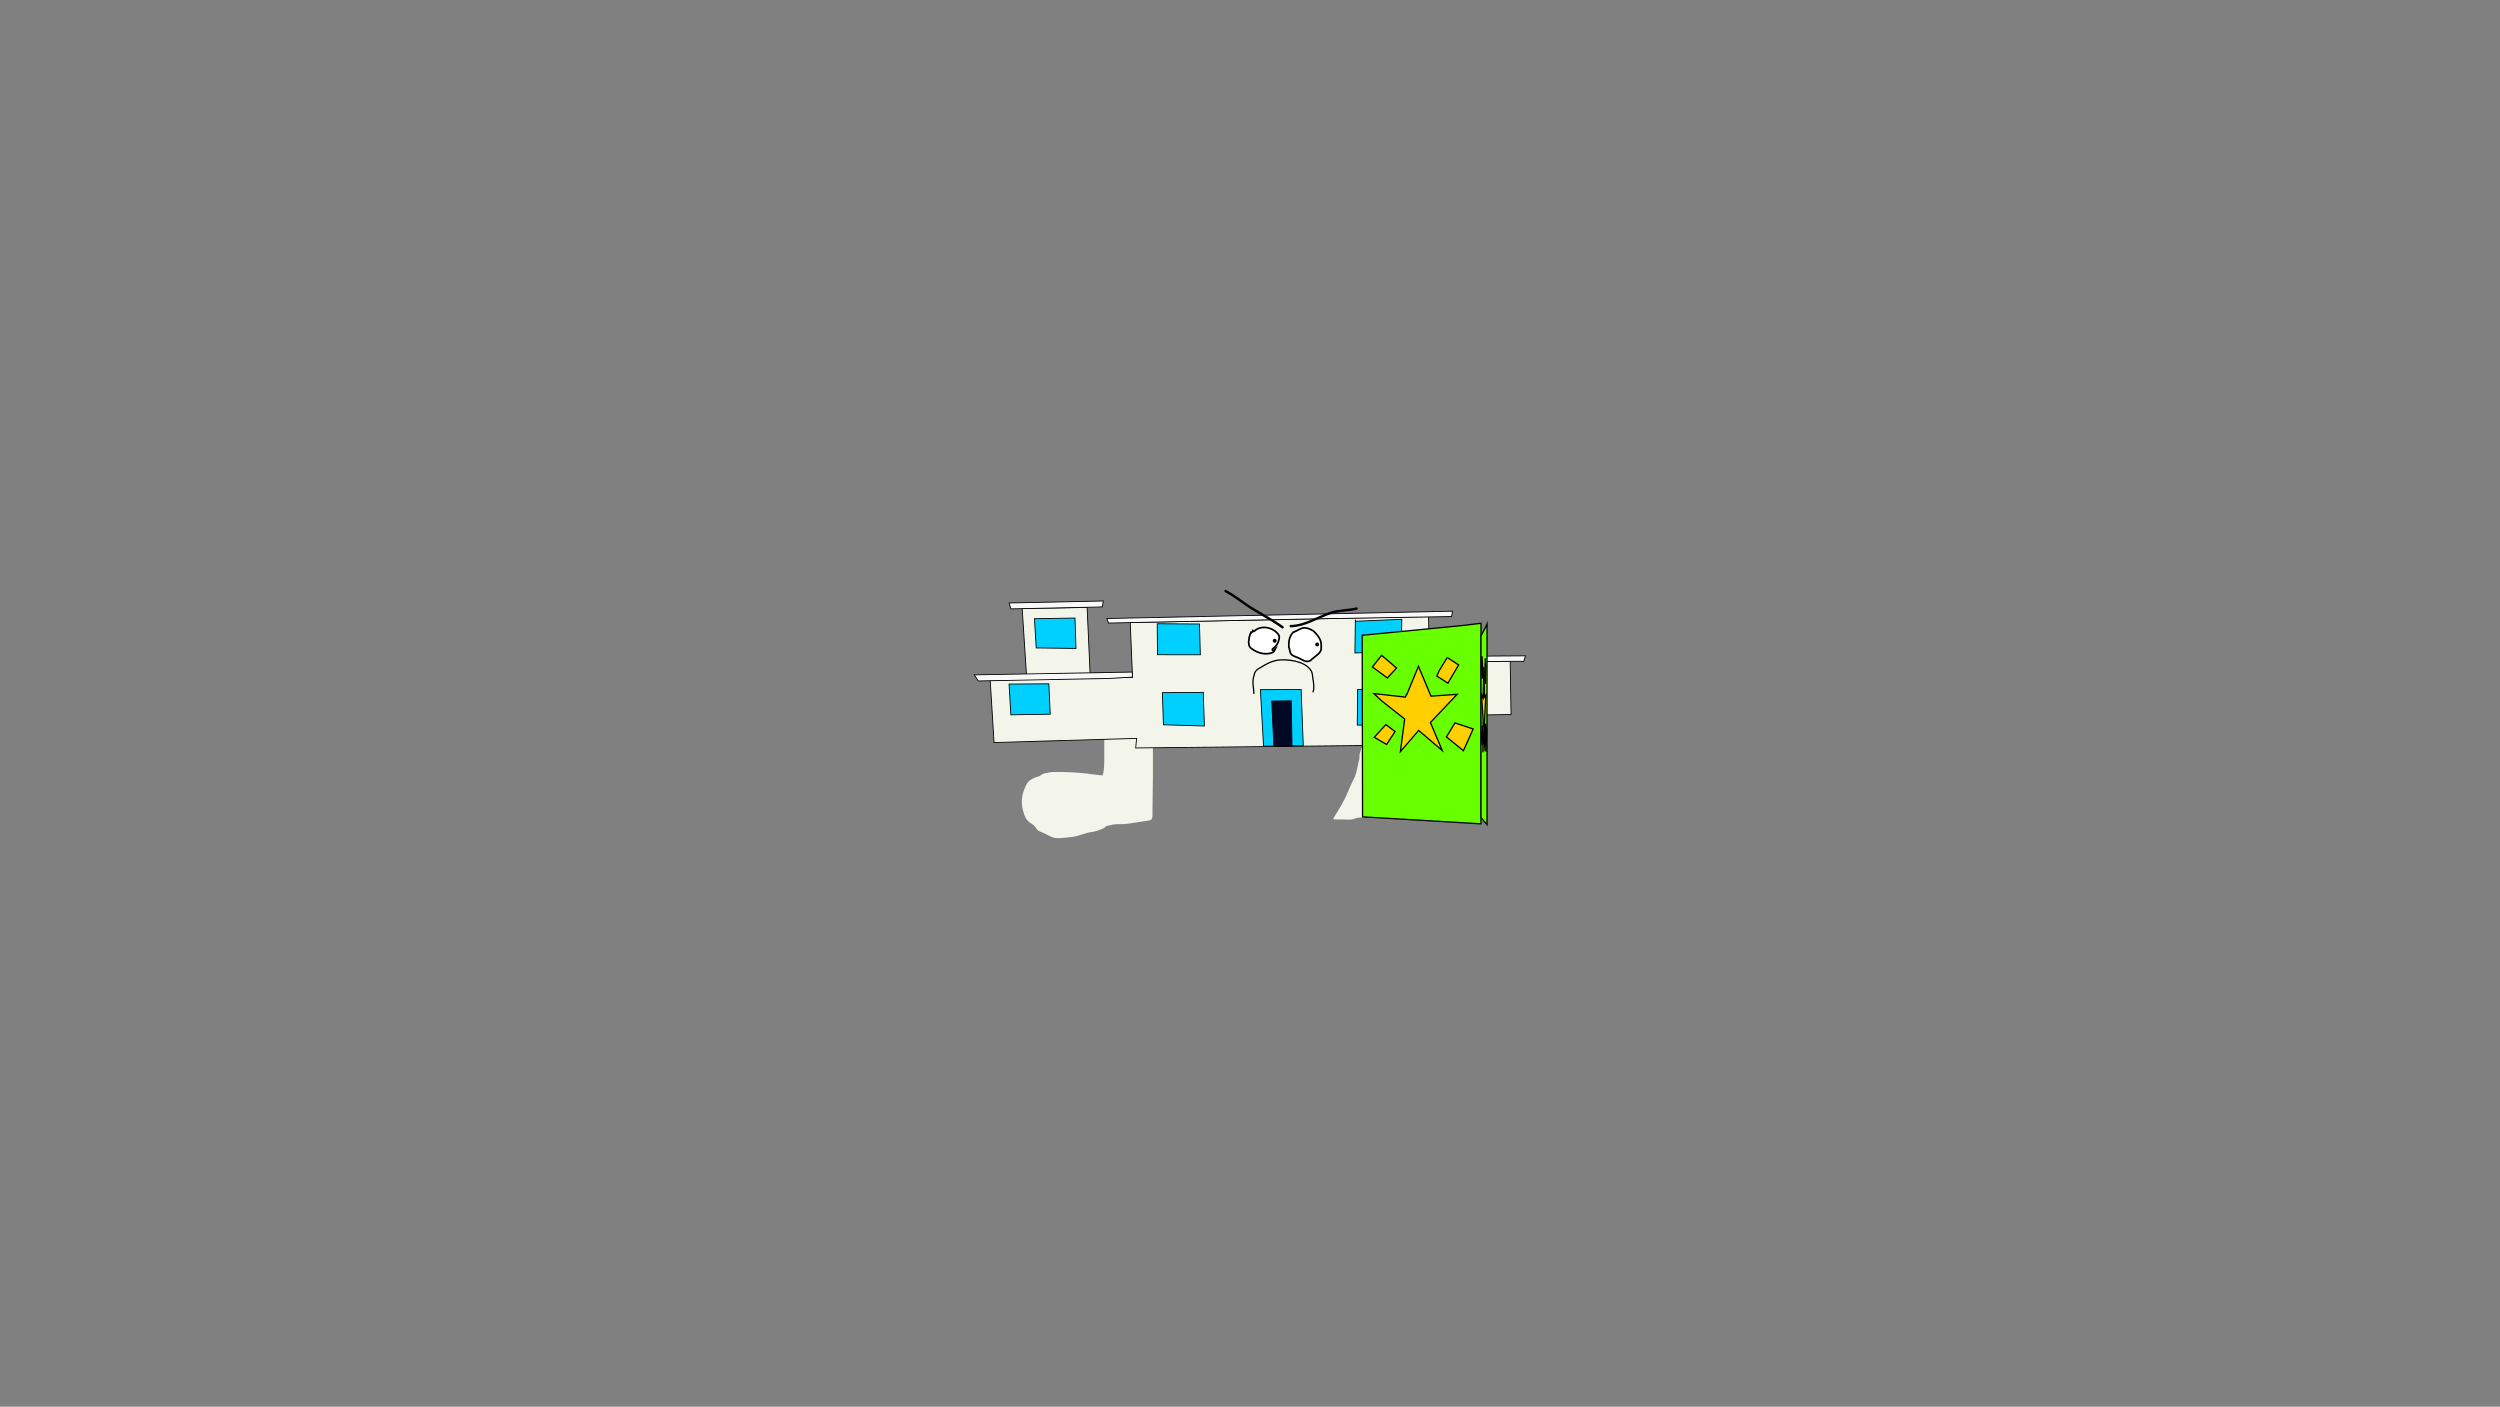 <svg version="1.1" xmlns="http://www.w3.org/2000/svg" xmlns:xlink="http://www.w3.org/1999/xlink" width="2878.25" height="1619.58" viewBox="0,0,2878.25,1619.58"><rect x="0" y="0" width="2878.25" height="1619.58" fill="#808080" stroke="none"/><g transform="translate(1117.373,629.809)"><g data-paper-data="{&quot;isPaintingLayer&quot;:true}" fill-rule="nonzero" stroke-linejoin="miter" stroke-miterlimit="10" stroke-dasharray="" stroke-dashoffset="0" style="mix-blend-mode: normal"><path d="M209.98,222.406c0,13.322 0,26.644 0,39.966c0,13.858 -0.519,27.682 -0.519,41.537c0,2.277 0.435,6.911 -0.669,8.987c-1.178,2.215 -5.261,2.198 -7.292,2.465c-7.939,1.043 -15.808,2.853 -23.785,3.485c-5.508,0.436 -11.792,-0.31 -17.003,1.445c-1.383,0.466 -3.509,0.525 -4.757,1.277c-0.07,0.042 -2.344,1.95 -2.571,2.064c-3.737,1.877 -9.531,3.955 -13.63,4.423c-7.507,0.819 -14.554,4.55 -22.015,5.554c-5.796,0.78 -11.319,1.462 -17.264,1.567c-6.3,-0.021 -10.6,-3.29 -16.024,-5.813c-2.336,-1.086 -4.894,-1.601 -6.945,-3.24c-1.798,-1.437 -2.617,-3.71 -4.238,-5.269c-1.736,-1.67 -3.913,-2.776 -5.771,-4.289c-4.106,-3.293 -5.103,-6.782 -6.639,-11.7c-2.767,-8.859 -2.356,-17.953 1.274,-26.525c1.193,-2.813 2.367,-6.004 4.55,-8.247c2.431,-2.498 5.77,-3.943 8.92,-5.227c1.098,-0.448 3.656,-0.802 4.479,-1.538c3.89,-3.475 8.896,-3.114 13.893,-4.356c13.729,-0.126 27.279,0.33 40.926,1.926c3.747,0.598 7.52,0.88 11.238,1.481c1.703,0.275 4.196,0.19 5.833,0.69c0.128,-0.589 0.429,-1.143 0.619,-1.719c0.32,-0.967 0.471,-1.987 0.582,-3c0.415,-3.781 0.811,-7.443 0.811,-11.248c0,-13.891 0,-27.781 0,-41.672c0,-4.654 0,-9.307 0,-13.961c0,-0.741 -0.305,-4.947 0.293,-5.457c1.117,-0.953 5.421,-0.222 6.803,-0.073c4.889,0.526 9.748,0.264 14.623,-0.218c5.778,0.018 10.888,-3.201 16.474,-4.137c4.398,-0.737 10.016,-0.217 13.588,-3.125l1.028,-0.822c0.172,-0.14 0.392,-0.224 0.631,-0.224c0.552,0 1,0.448 1,1v1.766c0.159,-0.107 0.351,-0.17 0.558,-0.17c0.552,0 1,0.448 1,1v2h-0.225c0.539,3.867 0.225,7.87 0.225,11.788c0,7.483 0,14.966 0,22.449c0.218,1.052 0.377,2.117 0.474,3.186l0.045,1.033c0,0 0.029,0.677 -0.518,0.94z" fill="#f3f5ea" stroke="none" stroke-width="0.5" stroke-linecap="butt"/><path d="M484.624,92.079c0.447,0.894 -0.447,1.342 -0.447,1.342l-1.375,0.665c-0.414,0.02 -0.828,0.039 -1.242,0.059c-0.202,0.137 -0.411,0.264 -0.625,0.384c0.795,1.106 1.58,2.238 2.395,3.384c2.28,3.206 5.169,6.422 7.021,9.888c1.546,2.893 2.44,6.394 3.607,9.463c4.974,13.083 9.812,26.173 14.363,39.41c2.73,7.957 7.587,14.989 10.244,22.962c0.672,2.017 2.365,5.025 2.344,7.152c-0.025,2.539 -1.275,5.585 -1.858,8.062c-1.915,8.123 -6.015,15.428 -8.171,23.374c-1.267,4.668 -0.367,9.432 -1.923,14.121c-0.566,1.696 -1.347,3.57 -1.612,5.34c-0.154,1.024 0.124,3.103 -0.091,4.068c-0.29,1.301 -1.337,2.352 -1.627,3.654c-0.558,2.508 0.243,5.376 -0.136,7.929c-0.104,0.702 -0.29,1.399 -0.573,2.05c-0.166,0.382 -0.843,0.593 -0.75,0.999c0.076,0.331 0.517,-0.495 0.851,-0.56c1.283,-0.252 2.619,-0.084 3.915,-0.256c3.304,-0.44 6.609,-0.876 9.913,-1.314c7.845,-1.038 15.691,-0.781 23.53,-1.392c5.851,-0.456 11.769,-1.874 17.557,-2.831c4.6,-0.07 9.198,-0.139 13.798,-0.139c0.398,0 3.893,-0.029 4.144,0.099c1.438,0.731 3.018,3.723 3.826,5.067c1.653,2.751 4.14,5.699 5.299,8.678c0.925,2.378 1.116,5.442 1.723,7.945c1.107,4.911 -2.121,12.899 -4.593,17.2c-0.654,1.138 -1.701,2.033 -2.284,3.209c-1.263,2.548 -2.165,6.294 -2.606,9.101c-0.005,0.034 -0.183,3.283 -0.293,3.495c-0.98,1.88 -3.09,2.802 -5.033,2.959c-13.613,0.003 -27.181,0.505 -40.467,-2.378c-13.637,0.04 -27.259,0.486 -40.863,1.408c-13.945,0.945 -27.527,2.364 -41.337,4.519c-1.942,0.243 -4.032,0.239 -5.943,0.554c-1.951,0.322 -3.787,1.39 -5.732,1.765c-3.971,0.766 -8.744,0.063 -12.782,0.063c-1.951,0 -4.061,0.207 -6,0c-0.969,-0.103 -2.41,0.335 -2.877,-0.52c-0.468,-0.855 0.679,-1.831 1.115,-2.703c0.869,-1.738 2.124,-3.417 3.129,-5.086c3.763,-6.245 7.501,-12.52 10.525,-19.171c2.718,-5.978 4.812,-12.036 7.966,-17.819c3.392,-6.21 4.529,-13.039 5.921,-19.955c0.345,-1.713 1.013,-3.51 1.173,-5.251c0.006,-0.06 -0.023,-3.446 0.007,-3.61c0.562,-3.101 1.975,-6.197 2.691,-9.3c1.485,-6.436 3.308,-12.728 4.914,-18.954c1.798,-6.97 5.478,-13.57 5.915,-20.905c0.268,-3.441 -2.168,-7.457 -3.397,-10.671c-2.334,-6.103 -4.725,-12.098 -7.447,-18.039c-1.306,-2.85 -2.382,-5.871 -4.287,-8.369c-4.358,-5.752 -8.408,-12.108 -13.231,-17.471c-2.221,-2.47 -5.185,-4.324 -7.312,-6.876c-2.105,-2.524 -3.713,-5.735 -5.498,-8.498c-5.448,-8.435 -11.597,-16.791 -17.875,-24.634l-1.118,-1.398c-0.14,-0.172 -0.224,-0.392 -0.224,-0.631c0,-0.552 0.448,-1 1,-1h1.779v0.266c4.624,-0.132 9.281,1.533 13.914,1.95c7.877,0.708 16.016,0.328 23.926,0.49c9.745,0.201 19.204,0.307 28.896,-0.769c2.359,-0.262 5.004,-0.383 7.379,-1.035c-1.405,-1.816 -2.922,-3.528 -4.767,-5.065c0,0 -0.768,-0.64 -0.128,-1.408c0.64,-0.768 1.408,-0.128 1.408,-0.128c2.134,1.778 3.851,3.773 5.454,5.892c0.411,-0.192 0.807,-0.409 1.183,-0.657c0.454,-0.032 0.907,-0.063 1.361,-0.095l0.997,-0.521c0,0 0.894,-0.447 1.342,0.447z" fill="#f3f5ea" stroke="none" stroke-width="0.5" stroke-linecap="butt"/><g stroke="#000000" stroke-width="1" stroke-linecap="round"><path d="M27.07,225.067l-4.444,-71.87l42.121,-0.895l-5.297,-81.493l74.772,-1.264l3.672,81.285l48.608,-0.708l-2.638,-63.154l343.456,-6.972l1.132,52.623l92.858,-1.325l0.982,61.472l-93.175,1.656l0.28,28.394l0.265,4.849l-339.509,3.652l1.06,-11.027z" fill="#f3f5ea"/><path d="M159.323,151.302l-150.474,2.873l-4.545,-7.024l181.915,-3.217l0.124,5.823z" fill="#f9f9f9"/><path d="M527.602,126.002l111.319,-0.746l-2.127,6.518l-3.889,-0.241l-105.172,0.616z" fill="#f9f9f9"/><path d="M534.607,194.41l-1.113,-52.374l36.984,-0.125l-0.002,51.737z" fill="#00022d"/><path d="M551.771,194.045l-0.448,-52.168l18.934,0.038l0.424,51.067z" fill="#00022d"/><path d="M538.109,183.107l-1.422,-35.855l10.357,0.44l0.739,34.769z" fill="#00d0ff"/><path d="M555.494,182.738l0.151,-34.348l9.678,-0.426l1.155,33.659l-9.013,0.632z" fill="#00d0ff"/><path d="M445.227,204.949l0.451,-40.959l49.766,0.484l-0.442,41.399z" fill="#00d0ff"/><path d="M337.316,229.257l-3.584,-65.09l46.891,-0.115l2.475,64.674z" fill="#00d0ff"/><path d="M349.213,229.665l-2.433,-52.346l22.451,-0.257l0.888,52.158z" fill="#010924"/><path d="M222.091,204.626l-1.225,-36.96l47.106,-0.34l1.263,38.721z" fill="#00d0ff"/><path d="M90.147,157.453l1.623,34.97l-45.337,0.743l-2.073,-35.401z" fill="#00d0ff"/><path d="M120.241,81.74l1.183,34.98l-45.805,-0.568l-2.036,-33.641z" fill="#00d0ff"/><path d="M263.599,88.602l0.973,35.425l-49.316,-0.053l-0.317,-35.659z" fill="#00d0ff"/><path d="M496.521,83.214l-0.544,36.558l-53.451,2.236l0.507,-38.318l0.257,1.756z" fill="#00d0ff"/><path d="M214.618,86.34l-55.895,1.187l-1.653,-5.249l397.864,-8.452l-1.189,6.19l-147.505,2.473z" fill="#f9f9f9"/><path d="M148.314,69.035l-101.887,2.164l-1.905,-6.784l108.268,-2.3l-0.96,6.625z" fill="#f9f9f9"/></g><path d="M323.034,98.203c1.092,0.303 1.397,-0.793 1.397,-0.793c0.086,-0.369 0.236,-0.721 0.43,-1.051c0.052,0.144 0.143,0.295 0.289,0.445c0.789,0.813 1.605,0.021 1.605,0.021c8.226,-8 23.525,-3.992 28.689,5.526c0.09,5.535 -1.974,10.305 -6.342,13.823l-1.25,1.013c0,0 -0.884,0.716 -0.172,1.597c0.713,0.881 1.516,0.086 1.516,0.086l1.242,-1.004c0.075,-0.061 0.238,-0.051 0.312,-0.113c-0.764,1.52 -1.608,2.968 -3.149,3.802c-7.019,2.618 -15.208,1.124 -21.449,-2.871c-1.854,-1.187 -4.288,-2.594 -5.184,-4.769c-0.535,-1.299 -0.57,-3.103 -0.769,-4.475c0.483,-4.227 0.714,-7.941 2.78,-11.253c0.018,0.006 0.037,0.011 0.056,0.017z" data-paper-data="{&quot;noHover&quot;:false,&quot;origItem&quot;:[&quot;Path&quot;,{&quot;applyMatrix&quot;:true,&quot;segments&quot;:[[[284.50954,119.08695],[0.01667,0.0034],[-1.50584,3.09802]],[[283.11751,129.18782],[0.03205,-3.755],[0.30269,1.1862]],[[284.20342,133.03212],[-0.59011,-1.0902],[0.98815,1.82559]],[[289.18336,136.72115],[-1.73718,-0.86992],[5.84746,2.92821]],[[308.20919,137.2533],[-5.91757,2.94847],[1.27461,-0.87462]],[[310.61081,133.63541],[-0.5294,1.40459],[-0.059,0.06077]],[[310.43211,133.81711],[0.06013,-0.06036],[0,0]],[309.43211,134.81711],[[308.01789,134.81711],[0.70711,0.70711],[-0.70711,-0.70711]],[308.01789,133.40289],[[309.01789,132.40289],[0,0],[3.50752,-3.49274]],[[313.29907,119.72789],[0.59179,4.84978],[-5.41451,-7.87407]],[[287.69322,117.55019],[6.47798,-7.78429],[0,0]],[[286.28482,117.67822],[0.76822,0.64018],[-0.14244,-0.1187]],[[285.9897,117.31464],[0.05866,0.12179],[-0.14003,0.30745]],[[285.71139,118.2744],[0.04164,-0.33194],[0,0]],[[284.5606,119.0964],[0.98639,0.1644],[-0.01737,-0.0029]]],&quot;closed&quot;:true}],&quot;index&quot;:null}" fill="#ffffff" stroke="#000000" stroke-width="2" stroke-linecap="butt"/><path d="M380.529,93.877c5.062,-2.113 10.462,0.372 14.521,2.962c4.584,4.621 9.036,9.79 8.708,16.609c-0.098,2.037 0.254,4.612 -0.826,6.48c-2.191,3.787 -6.669,6.315 -9.877,9.127c-0.823,0.666 -1.472,1.624 -2.446,2.037c-4.861,2.063 -9.059,-1.743 -13.135,-3.517c-2.7,-1.175 -7.142,-2.131 -8.755,-4.879c-1.234,-2.104 -1.158,-5.184 -2.248,-7.481c-0.263,-6.047 0.339,-11.959 4.557,-16.494l0.147,-0.4c3.282,-1.083 6.075,-3.075 9.355,-4.444z" data-paper-data="{&quot;noHover&quot;:false,&quot;origItem&quot;:[&quot;Path&quot;,{&quot;applyMatrix&quot;:true,&quot;segments&quot;:[[[326.81598,114.74608],[2.78023,-1.25523],[0,0]],[[326.725,115.11],[0,0],[-3.28121,4.37134]],[[324.26368,129.9652],[-0.79108,-5.28274],[1.16943,1.91519]],[[326.9208,136.30444],[-1.27834,-1.7319],[1.67042,2.2631]],[[335.03562,139.75947],[-2.47871,-0.78066],[3.74217,1.17859]],[[346.85314,141.62833],[-4.07483,2.26088],[0.81674,-0.45316]],[[348.8041,139.61696],[-0.66053,0.6604],[2.55486,-2.76561]],[[356.60464,130.71894],[-1.57224,3.52654],[0.77541,-1.73925]],[[356.72693,124.97214],[0.10285,1.7966],[-0.34437,-6.01569]],[[347.57226,111.24507],[4.45188,3.63061],[-3.803,-1.89704]],[[334.59255,109.99397],[4.24635,-2.32418],[-2.75107,1.50576]]],&quot;closed&quot;:true}],&quot;index&quot;:null}" fill="#ffffff" stroke="#000000" stroke-width="2" stroke-linecap="butt"/><path d="M347.939,107.687c0.131,-1.245 1.247,-2.147 2.492,-2.016c1.245,0.131 2.147,1.247 2.016,2.492c-0.131,1.245 -1.247,2.147 -2.492,2.016c-1.245,-0.131 -2.147,-1.247 -2.016,-2.492z" data-paper-data="{&quot;index&quot;:null}" fill="#000000" stroke="none" stroke-width="0.5" stroke-linecap="butt"/><path d="M396.843,111.908c0.131,-1.245 1.247,-2.147 2.492,-2.016c1.245,0.131 2.147,1.247 2.016,2.492c-0.131,1.245 -1.247,2.147 -2.492,2.016c-1.245,-0.131 -2.147,-1.247 -2.016,-2.492z" data-paper-data="{&quot;index&quot;:null}" fill="#000000" stroke="none" stroke-width="0.5" stroke-linecap="butt"/><path d="M292.579,49.648c0.905,-1.089 1.995,-0.184 1.995,-0.184l0.382,0.358c8.077,4.245 15.249,9.842 22.737,15.015c13.683,9.454 28.815,16.606 42.349,26.357c0,0 1.149,0.828 0.321,1.977c-0.828,1.149 -1.977,0.321 -1.977,0.321c-13.517,-9.741 -28.634,-16.882 -42.303,-26.325c-7.392,-5.107 -14.47,-10.649 -22.444,-14.838l-0.875,-0.687c0,0 -1.089,-0.905 -0.184,-1.995z" data-paper-data="{&quot;index&quot;:null}" fill="#000000" stroke="none" stroke-width="0.5" stroke-linecap="butt"/><path d="M445.779,70.361c0.449,1.343 -0.895,1.792 -0.895,1.792l-0.787,0.254c-9.762,2.088 -19.975,1.729 -29.439,4.897c-15.161,5.075 -29.35,14.81 -45.94,15.177c0,0 -1.416,0.027 -1.443,-1.389c-0.027,-1.416 1.389,-1.443 1.389,-1.443c16.21,-0.253 30.293,-10.076 45.095,-15.031c9.588,-3.21 19.868,-2.86 29.745,-4.981l0.483,-0.171c0,0 1.343,-0.449 1.792,0.895z" data-paper-data="{&quot;index&quot;:null}" fill="#000000" stroke="none" stroke-width="0.5" stroke-linecap="butt"/><path d="M326.157,169.292c-0.75,0 -0.75,-0.75 -0.75,-0.75l0,-0.771c-0.033,-4.57 -1.255,-8.987 -0.987,-13.621c0.196,-3.386 1.234,-6.356 2.116,-9.587c1.485,-3.584 4.382,-4.917 7.581,-6.842c5.688,-3.425 10.472,-6.256 17.003,-7.764c7.177,-1.493 15.753,-0.9 22.802,0.666c7.733,1.933 15.11,4.959 19.317,12.133c1.162,2.895 1.244,5.571 1.696,8.614c0.718,4.835 1.856,10.8 0.103,15.554c0,0 -0.263,0.702 -0.966,0.439c-0.702,-0.263 -0.439,-0.966 -0.439,-0.966c1.699,-4.444 0.497,-10.277 -0.182,-14.806c-0.432,-2.878 -0.474,-5.442 -1.561,-8.177c-3.919,-6.761 -11.086,-9.524 -18.314,-11.331c-6.788,-1.508 -15.222,-2.155 -22.134,-0.662c-6.372,1.47 -10.998,4.239 -16.553,7.584c-2.829,1.704 -5.637,2.867 -6.935,6.041c-0.842,3.106 -1.846,5.937 -2.039,9.189c-0.273,4.604 0.934,8.984 0.99,13.529l0,0.778c0,0 0,0.75 -0.75,0.75z" fill="#000000" stroke="none" stroke-width="0.5" stroke-linecap="butt"/><path d="M-1117.373,989.77v-1619.58h2878.25v1619.58z" fill="none" stroke="#000000" stroke-width="0" stroke-linecap="butt"/><g stroke="#000000" stroke-width="1.5" stroke-linecap="round"><path d="M587.688,87.77v230.916l-136.344,-8.058l-0.424,-209.075l117.684,-11.45z" fill="#68ff00"/><path d="M502.128,170.202l13.571,-32.867l14.419,34.351l30.11,-2.12l-30.746,32.443l13.571,32.231l-27.142,-23.113l-20.992,24.385l4.877,-37.532l-26.081,-20.568l-9.33,-8.694l36.26,4.029l1.696,-3.817" fill="#ffcf00"/><path d="M549.838,127.846l12.087,7.846l-12.299,20.992l-12.723,-8.058l2.332,-5.725l9.33,-15.267" fill="#ffcf00"/><path d="M479.863,150.747l-17.176,-12.723l10.602,-13.359l17.176,14.631z" fill="#ffcf00"/><path d="M479.015,227.295l-14.207,-8.27l13.359,-14.631l10.602,8.058z" fill="#ffcf00"/><path d="M578.676,209.483l-11.238,25.021l-19.508,-15.903l9.754,-16.115z" fill="#ffcf00"/></g><g data-paper-data="{&quot;index&quot;:null}" stroke="#000000" stroke-width="1.5" stroke-linecap="round"><path d="M594.643,88.628v230.916l-6.958,-8.058l-0.022,-209.075l6.006,-11.45z" fill="#68ff00"/><path d="M590.276,171.06l0.693,-32.867l0.736,34.351l1.537,-2.12l-1.569,32.443l0.693,32.231l-1.385,-23.113l-1.071,24.385l0.249,-37.532l-1.331,-20.568l-0.476,-8.694l1.851,4.029l0.087,-3.817" fill="#ffcf00"/><path d="M592.711,128.704l0.617,7.846l-0.628,20.992l-0.649,-8.058l0.119,-5.725l0.476,-15.267" fill="#ffcf00"/><path d="M589.14,151.605l-0.877,-12.723l0.541,-13.359l0.877,14.631z" fill="#ffcf00"/><path d="M589.097,228.153l-0.725,-8.27l0.682,-14.631l0.541,8.058z" fill="#ffcf00"/><path d="M594.183,210.341l-0.574,25.021l-0.996,-15.903l0.498,-16.115z" fill="#ffcf00"/></g></g></g></svg><!--rotationCenter:1437.37278:809.80931-->